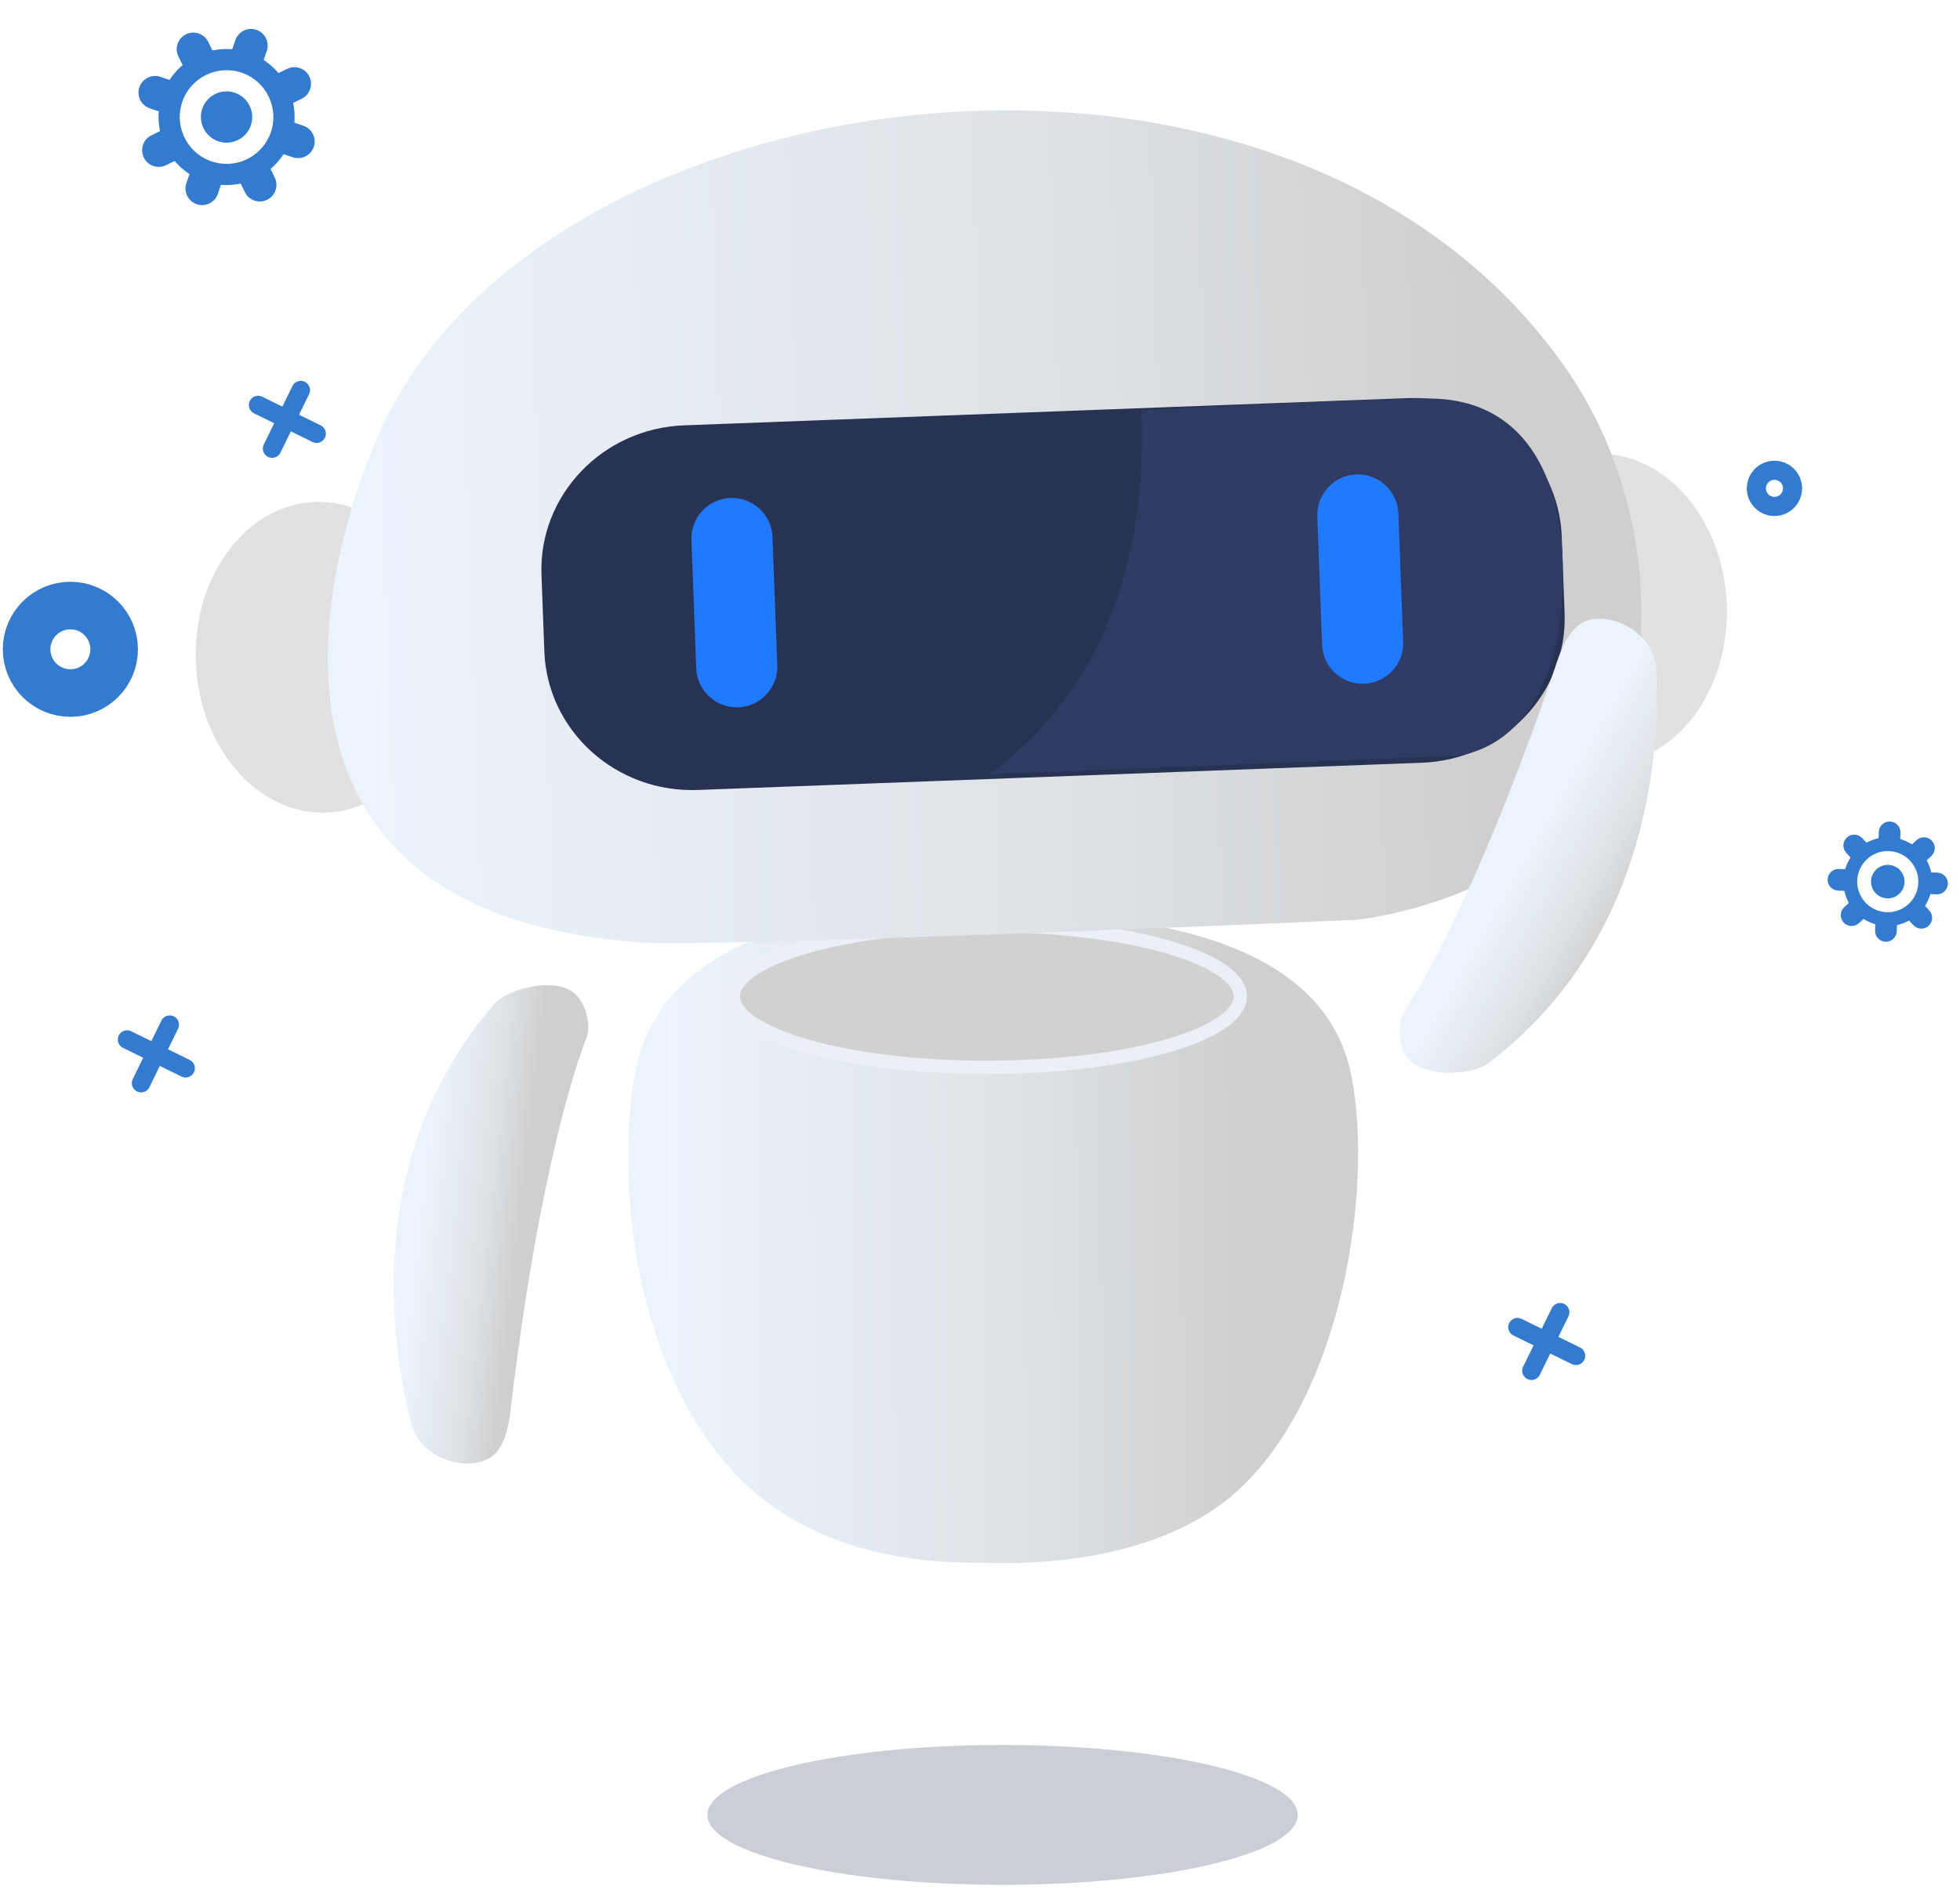 <svg width="221" height="213" viewBox="0 0 221 213" fill="none" xmlns="http://www.w3.org/2000/svg">
<g opacity="0.24">
<path d="M113.046 197.327C122.203 197.327 130.481 198.208 136.456 199.624C139.448 200.333 141.832 201.169 143.457 202.078C145.125 203.012 145.805 203.914 145.805 204.688C145.805 205.461 145.125 206.363 143.457 207.297C141.832 208.206 139.448 209.042 136.456 209.751C130.481 211.167 122.203 212.048 113.046 212.048C103.89 212.048 95.611 211.167 89.637 209.751C86.645 209.042 84.26 208.206 82.636 207.297C80.968 206.363 80.288 205.461 80.288 204.688C80.288 203.914 80.968 203.012 82.636 202.078C84.26 201.169 86.645 200.333 89.637 199.624C95.611 198.208 103.89 197.327 113.046 197.327Z" fill="#283252" stroke="#283252" stroke-width="1.052"/>
</g>
<path d="M15.908 122.156L19.138 115.564" stroke="#337BD1" stroke-width="2.09" stroke-miterlimit="10" stroke-linecap="round"/>
<path d="M14.332 117.245L20.925 120.475" stroke="#337BD1" stroke-width="2.09" stroke-miterlimit="10" stroke-linecap="round"/>
<path d="M172.682 154.592L175.911 148" stroke="#337BD1" stroke-width="2.09" stroke-miterlimit="10" stroke-linecap="round"/>
<path d="M171.106 149.681L177.698 152.91" stroke="#337BD1" stroke-width="2.09" stroke-miterlimit="10" stroke-linecap="round"/>
<path d="M30.682 50.592L33.911 43.999" stroke="#337BD1" stroke-width="2.09" stroke-miterlimit="10" stroke-linecap="round"/>
<path d="M29.106 45.681L35.698 48.91" stroke="#337BD1" stroke-width="2.09" stroke-miterlimit="10" stroke-linecap="round"/>
<path d="M12.87 73.229C12.87 75.954 10.66 78.163 7.934 78.163C5.209 78.163 3 75.954 3 73.229C3 70.504 5.209 68.295 7.934 68.295C10.66 68.295 12.87 70.504 12.87 73.229Z" stroke="#337BD1" stroke-width="5.366" stroke-miterlimit="10"/>
<path d="M201.156 55.078C201.156 55.673 200.673 56.156 200.078 56.156C199.483 56.156 199 55.673 199 55.078C199 54.483 199.483 54 200.078 54C200.673 54 201.156 54.483 201.156 55.078Z" stroke="#337BD1" stroke-width="4.085" stroke-miterlimit="10"/>
<path d="M93.6 23.857C93.6 24.453 93.117 24.936 92.522 24.936C91.926 24.936 91.443 24.453 91.443 23.857C91.443 23.262 91.926 22.779 92.522 22.779C93.117 22.779 93.6 23.262 93.6 23.857Z" stroke="#337BD1" stroke-width="4.085" stroke-miterlimit="10"/>
<path d="M35.511 56.613C43.286 56.32 49.895 63.932 50.258 73.599C50.622 83.266 44.604 91.352 36.828 91.644C29.053 91.937 22.444 84.326 22.081 74.659C21.717 64.992 27.735 56.905 35.511 56.613Z" fill="#E1E1E1"/>
<path d="M179.954 51.179C187.73 50.887 194.338 58.498 194.702 68.165C195.065 77.832 189.047 85.918 181.272 86.211C173.496 86.503 166.888 78.892 166.524 69.225C166.16 59.558 172.178 51.471 179.954 51.179Z" fill="#E1E1E1"/>
<path d="M110.377 102.843C107.234 102.843 75.575 100.049 71.592 121.121C69.514 132.113 71.002 154.412 83.636 166.951C93.43 176.672 107.545 176.185 110.886 176.259C114.326 176.336 130.892 176.919 140.476 167.24C152.121 155.481 154.833 132.057 152.227 120.665C148.371 103.806 123.333 102.843 110.377 102.843Z" fill="url(#paint0_linear_1921:8404)"/>
<path d="M111.268 104.615C119.192 104.615 126.351 105.537 131.514 107.015C134.099 107.755 136.155 108.627 137.554 109.573C138.969 110.531 139.601 111.486 139.601 112.371C139.601 113.257 138.969 114.212 137.554 115.169C136.155 116.115 134.099 116.987 131.514 117.727C126.351 119.206 119.192 120.127 111.268 120.127C103.345 120.127 96.185 119.206 91.022 117.727C88.437 116.987 86.381 116.115 84.983 115.169C83.567 114.212 82.936 113.257 82.936 112.371C82.936 111.486 83.567 110.531 84.983 109.573C86.381 108.627 88.437 107.755 91.022 107.015C96.185 105.537 103.345 104.615 111.268 104.615Z" fill="#D1D1D1" stroke="#ECEFF5"/>
<path d="M111.268 104.115C127.181 104.115 140.101 107.815 140.101 112.371C140.101 116.928 127.181 120.627 111.268 120.627C95.356 120.627 82.436 116.928 82.436 112.371C82.436 107.815 95.356 104.115 111.268 104.115Z" stroke="#ECEFF5"/>
<path d="M176.416 41.339C144.723 -3.736 61.276 8.046 42.965 48.392C36.292 63.095 25.696 102.935 72.089 106.274C80.837 106.904 152.833 103.745 152.833 103.745C152.833 103.745 171.723 102.011 180.321 88.359C186.797 78.078 187.702 57.391 176.416 41.339Z" fill="url(#paint1_linear_1921:8404)"/>
<path d="M176.093 60.517L176.417 69.148C176.755 78.115 169.547 85.677 160.333 86.023L78.685 89.094C69.471 89.441 61.716 82.442 61.379 73.475L61.054 64.844C60.717 55.878 67.924 48.316 77.138 47.97L158.787 44.899C168.001 44.552 175.755 51.551 176.093 60.517Z" fill="#283252"/>
<path d="M128.769 46.203C128.47 47.62 131.424 72.859 111.504 87.335L163.781 85.258C163.781 85.258 176.239 85.297 176.213 64.326C176.2 53.783 171.856 44.788 160.804 44.95C149.751 45.111 128.773 46.33 128.769 46.203Z" fill="#2F3B63"/>
<path d="M87.1 60.56L87.644 75.029C87.739 77.551 85.768 79.676 83.246 79.77C80.725 79.865 78.6 77.895 78.505 75.373L77.961 60.903C77.866 58.382 79.837 56.257 82.358 56.162C84.88 56.067 87.005 58.038 87.1 60.56Z" fill="#1F7AFF"/>
<path d="M157.67 57.905L158.214 72.375C158.309 74.897 156.339 77.021 153.817 77.116C151.295 77.211 149.17 75.241 149.075 72.719L148.531 58.249C148.436 55.727 150.407 53.603 152.929 53.508C155.451 53.413 157.575 55.383 157.67 57.905Z" fill="#1F7AFF"/>
<path d="M55.718 113.235C40.119 131.268 44.581 153.658 46.383 160.581C47.396 164.472 52.307 165.97 55.081 164.502C57.242 163.358 57.479 159.745 57.639 158.415C60.807 132.087 65.031 119.773 66.139 117.014C66.656 115.729 66.156 112.478 63.946 111.511C61.41 110.401 57.005 111.746 55.718 113.235Z" fill="url(#paint2_linear_1921:8404)"/>
<path d="M167.762 119.948C186.782 105.569 187.093 82.742 186.776 75.595C186.598 71.578 182.108 69.088 179.089 69.944C176.737 70.612 175.75 74.096 175.316 75.363C166.721 100.449 160.019 111.61 158.359 114.076C157.586 115.225 157.396 118.509 159.355 119.916C161.603 121.531 166.192 121.135 167.762 119.948Z" fill="url(#paint3_linear_1921:8404)"/>
<path d="M28.198 14.363L28.199 14.361C28.231 14.29 28.26 14.214 28.287 14.137C28.804 12.626 27.995 10.976 26.484 10.458C24.974 9.941 23.323 10.749 22.806 12.26C22.779 12.338 22.757 12.415 22.739 12.488C22.372 13.939 23.193 15.454 24.608 15.939C26.023 16.423 27.6 15.731 28.198 14.363Z" fill="#337BD1"/>
<path d="M22.181 23.032C22.654 23.194 23.163 23.161 23.612 22.941C24.062 22.721 24.4 22.339 24.562 21.866L24.909 20.85L25.287 20.863C25.781 20.88 26.279 20.849 26.766 20.77L27.14 20.709L27.612 21.673C28.067 22.601 29.192 22.986 30.12 22.532C30.569 22.312 30.905 21.93 31.068 21.456C31.23 20.982 31.198 20.474 30.978 20.025L30.505 19.06L30.783 18.802C31.144 18.466 31.474 18.091 31.763 17.691L31.985 17.384L33 17.731C33.84 18.019 34.775 17.672 35.223 16.906C35.287 16.798 35.339 16.683 35.38 16.565C35.542 16.091 35.51 15.584 35.29 15.134C35.07 14.684 34.687 14.347 34.214 14.185L33.199 13.837L33.212 13.459C33.229 12.965 33.197 12.467 33.118 11.98L33.057 11.606L34.022 11.134C34.95 10.679 35.335 9.554 34.88 8.626C34.66 8.177 34.278 7.84 33.804 7.678C33.33 7.515 32.822 7.548 32.373 7.768L31.409 8.24L31.151 7.963C30.814 7.602 30.44 7.272 30.039 6.983L29.733 6.762L30.08 5.747C30.415 4.769 29.891 3.701 28.913 3.366C28.44 3.204 27.932 3.236 27.482 3.457C27.033 3.677 26.695 4.059 26.533 4.533L26.186 5.547L25.808 5.535C25.314 5.517 24.816 5.549 24.329 5.628L23.955 5.688L23.482 4.724C23.028 3.797 21.903 3.412 20.975 3.866C20.526 4.086 20.189 4.468 20.027 4.942C19.864 5.416 19.897 5.924 20.117 6.373L20.589 7.337L20.311 7.596C19.95 7.932 19.621 8.306 19.331 8.707L19.111 9.014L18.095 8.666C17.117 8.332 16.05 8.855 15.715 9.833C15.676 9.948 15.648 10.067 15.631 10.189L15.624 10.247C15.587 10.596 15.65 10.947 15.805 11.264C16.026 11.714 16.408 12.051 16.881 12.213L17.896 12.56L17.882 12.939C17.866 13.433 17.897 13.93 17.976 14.417L18.037 14.791L17.072 15.264C16.625 15.483 16.287 15.866 16.125 16.34C15.963 16.815 15.995 17.323 16.215 17.771C16.435 18.221 16.817 18.557 17.291 18.72C17.764 18.882 18.273 18.85 18.722 18.63L19.686 18.157L19.944 18.435C20.281 18.796 20.655 19.125 21.056 19.415L21.363 19.636L21.015 20.651C20.68 21.629 21.203 22.697 22.181 23.032ZM20.899 15.706C20.27 14.539 20.102 13.191 20.426 11.909C20.46 11.771 20.502 11.63 20.551 11.488C21.494 8.733 24.503 7.258 27.258 8.202C30.013 9.145 31.488 12.154 30.544 14.91C30.496 15.051 30.442 15.191 30.383 15.324C29.855 16.53 28.898 17.492 27.685 18.029C26.466 18.569 25.099 18.628 23.836 18.196C22.574 17.764 21.531 16.879 20.899 15.706Z" fill="#337BD1"/>
<path d="M212.627 101.307L212.629 101.308C212.68 101.314 212.733 101.319 212.786 101.32C213.827 101.36 214.707 100.544 214.746 99.502C214.785 98.46 213.97 97.581 212.928 97.542C212.875 97.54 212.822 97.541 212.773 97.543C211.797 97.586 211.004 98.385 210.967 99.36C210.931 100.336 211.659 101.191 212.627 101.307Z" fill="#337BD1"/>
<path d="M206.076 99.178C206.064 99.504 206.18 99.816 206.402 100.056C206.624 100.295 206.926 100.434 207.253 100.446L207.952 100.472L208.016 100.711C208.098 101.023 208.211 101.329 208.352 101.618L208.46 101.84L207.946 102.317C207.451 102.776 207.423 103.551 207.881 104.046C208.104 104.286 208.405 104.424 208.732 104.437C209.058 104.449 209.371 104.333 209.61 104.111L210.124 103.635L210.338 103.759C210.616 103.922 210.912 104.058 211.217 104.163L211.45 104.243L211.424 104.944C211.402 105.523 211.794 106.042 212.358 106.179C212.437 106.198 212.519 106.209 212.6 106.213C212.927 106.225 213.238 106.109 213.478 105.887C213.718 105.665 213.856 105.362 213.869 105.036L213.895 104.336L214.134 104.273C214.446 104.19 214.751 104.077 215.041 103.937L215.263 103.828L215.74 104.342C216.199 104.836 216.974 104.866 217.469 104.407C217.708 104.185 217.847 103.883 217.859 103.556C217.872 103.23 217.756 102.917 217.534 102.678L217.057 102.164L217.182 101.951C217.345 101.673 217.481 101.377 217.586 101.072L217.666 100.838L218.366 100.865C219.041 100.89 219.61 100.362 219.635 99.689C219.648 99.362 219.532 99.05 219.309 98.81C219.087 98.57 218.785 98.432 218.459 98.419L217.759 98.393L217.696 98.154C217.614 97.842 217.5 97.538 217.36 97.248L217.251 97.025L217.765 96.549C218.26 96.09 218.289 95.314 217.831 94.82C217.608 94.58 217.306 94.442 216.979 94.429C216.652 94.417 216.341 94.532 216.101 94.754L215.587 95.231L215.373 95.106C215.095 94.944 214.8 94.808 214.495 94.703L214.261 94.622L214.288 93.922C214.313 93.248 213.785 92.679 213.111 92.654C213.032 92.651 212.952 92.655 212.873 92.668L212.835 92.674C212.61 92.717 212.403 92.822 212.233 92.979C211.993 93.201 211.855 93.504 211.843 93.829L211.816 94.53L211.577 94.592C211.265 94.675 210.96 94.788 210.67 94.929L210.448 95.037L209.971 94.523C209.749 94.284 209.447 94.146 209.121 94.134C208.793 94.122 208.481 94.237 208.242 94.459C208.003 94.681 207.864 94.983 207.852 95.31C207.84 95.636 207.955 95.948 208.177 96.187L208.654 96.701L208.529 96.915C208.367 97.193 208.231 97.489 208.126 97.794L208.044 98.027L207.345 98.001C206.671 97.976 206.102 98.504 206.076 99.178ZM210.414 96.998C211.026 96.385 211.837 96.027 212.699 95.989C212.792 95.984 212.888 95.984 212.986 95.988C214.885 96.059 216.372 97.663 216.301 99.562C216.229 101.462 214.626 102.95 212.726 102.878C212.628 102.874 212.531 102.867 212.436 102.855C211.583 102.752 210.802 102.334 210.238 101.677C209.672 101.017 209.377 100.174 209.41 99.303C209.443 98.432 209.799 97.614 210.414 96.998Z" fill="#337BD1"/>
<defs>
<linearGradient id="paint0_linear_1921:8404" x1="75.067" y1="132.565" x2="139.083" y2="132.057" gradientUnits="userSpaceOnUse">
<stop stop-color="#EBF4FC"/>
<stop offset="0.65" stop-color="#DDE1E5"/>
<stop offset="1" stop-color="#CFCFCF"/>
</linearGradient>
<linearGradient id="paint1_linear_1921:8404" x1="41.428" y1="88.615" x2="166.85" y2="84.406" gradientUnits="userSpaceOnUse">
<stop stop-color="#EBF4FC"/>
<stop offset="0.65" stop-color="#DDE1E5"/>
<stop offset="1" stop-color="#CFCFCF"/>
</linearGradient>
<linearGradient id="paint2_linear_1921:8404" x1="47.568" y1="136.258" x2="58.735" y2="137.513" gradientUnits="userSpaceOnUse">
<stop stop-color="#EBF4FC"/>
<stop offset="0.65" stop-color="#DDE1E5"/>
<stop offset="1" stop-color="#CFCFCF"/>
</linearGradient>
<linearGradient id="paint3_linear_1921:8404" x1="171.623" y1="97.251" x2="182.509" y2="103.407" gradientUnits="userSpaceOnUse">
<stop stop-color="#EBF4FC"/>
<stop offset="0.65" stop-color="#DDE1E5"/>
<stop offset="1" stop-color="#CFCFCF"/>
</linearGradient>
</defs>
</svg>
